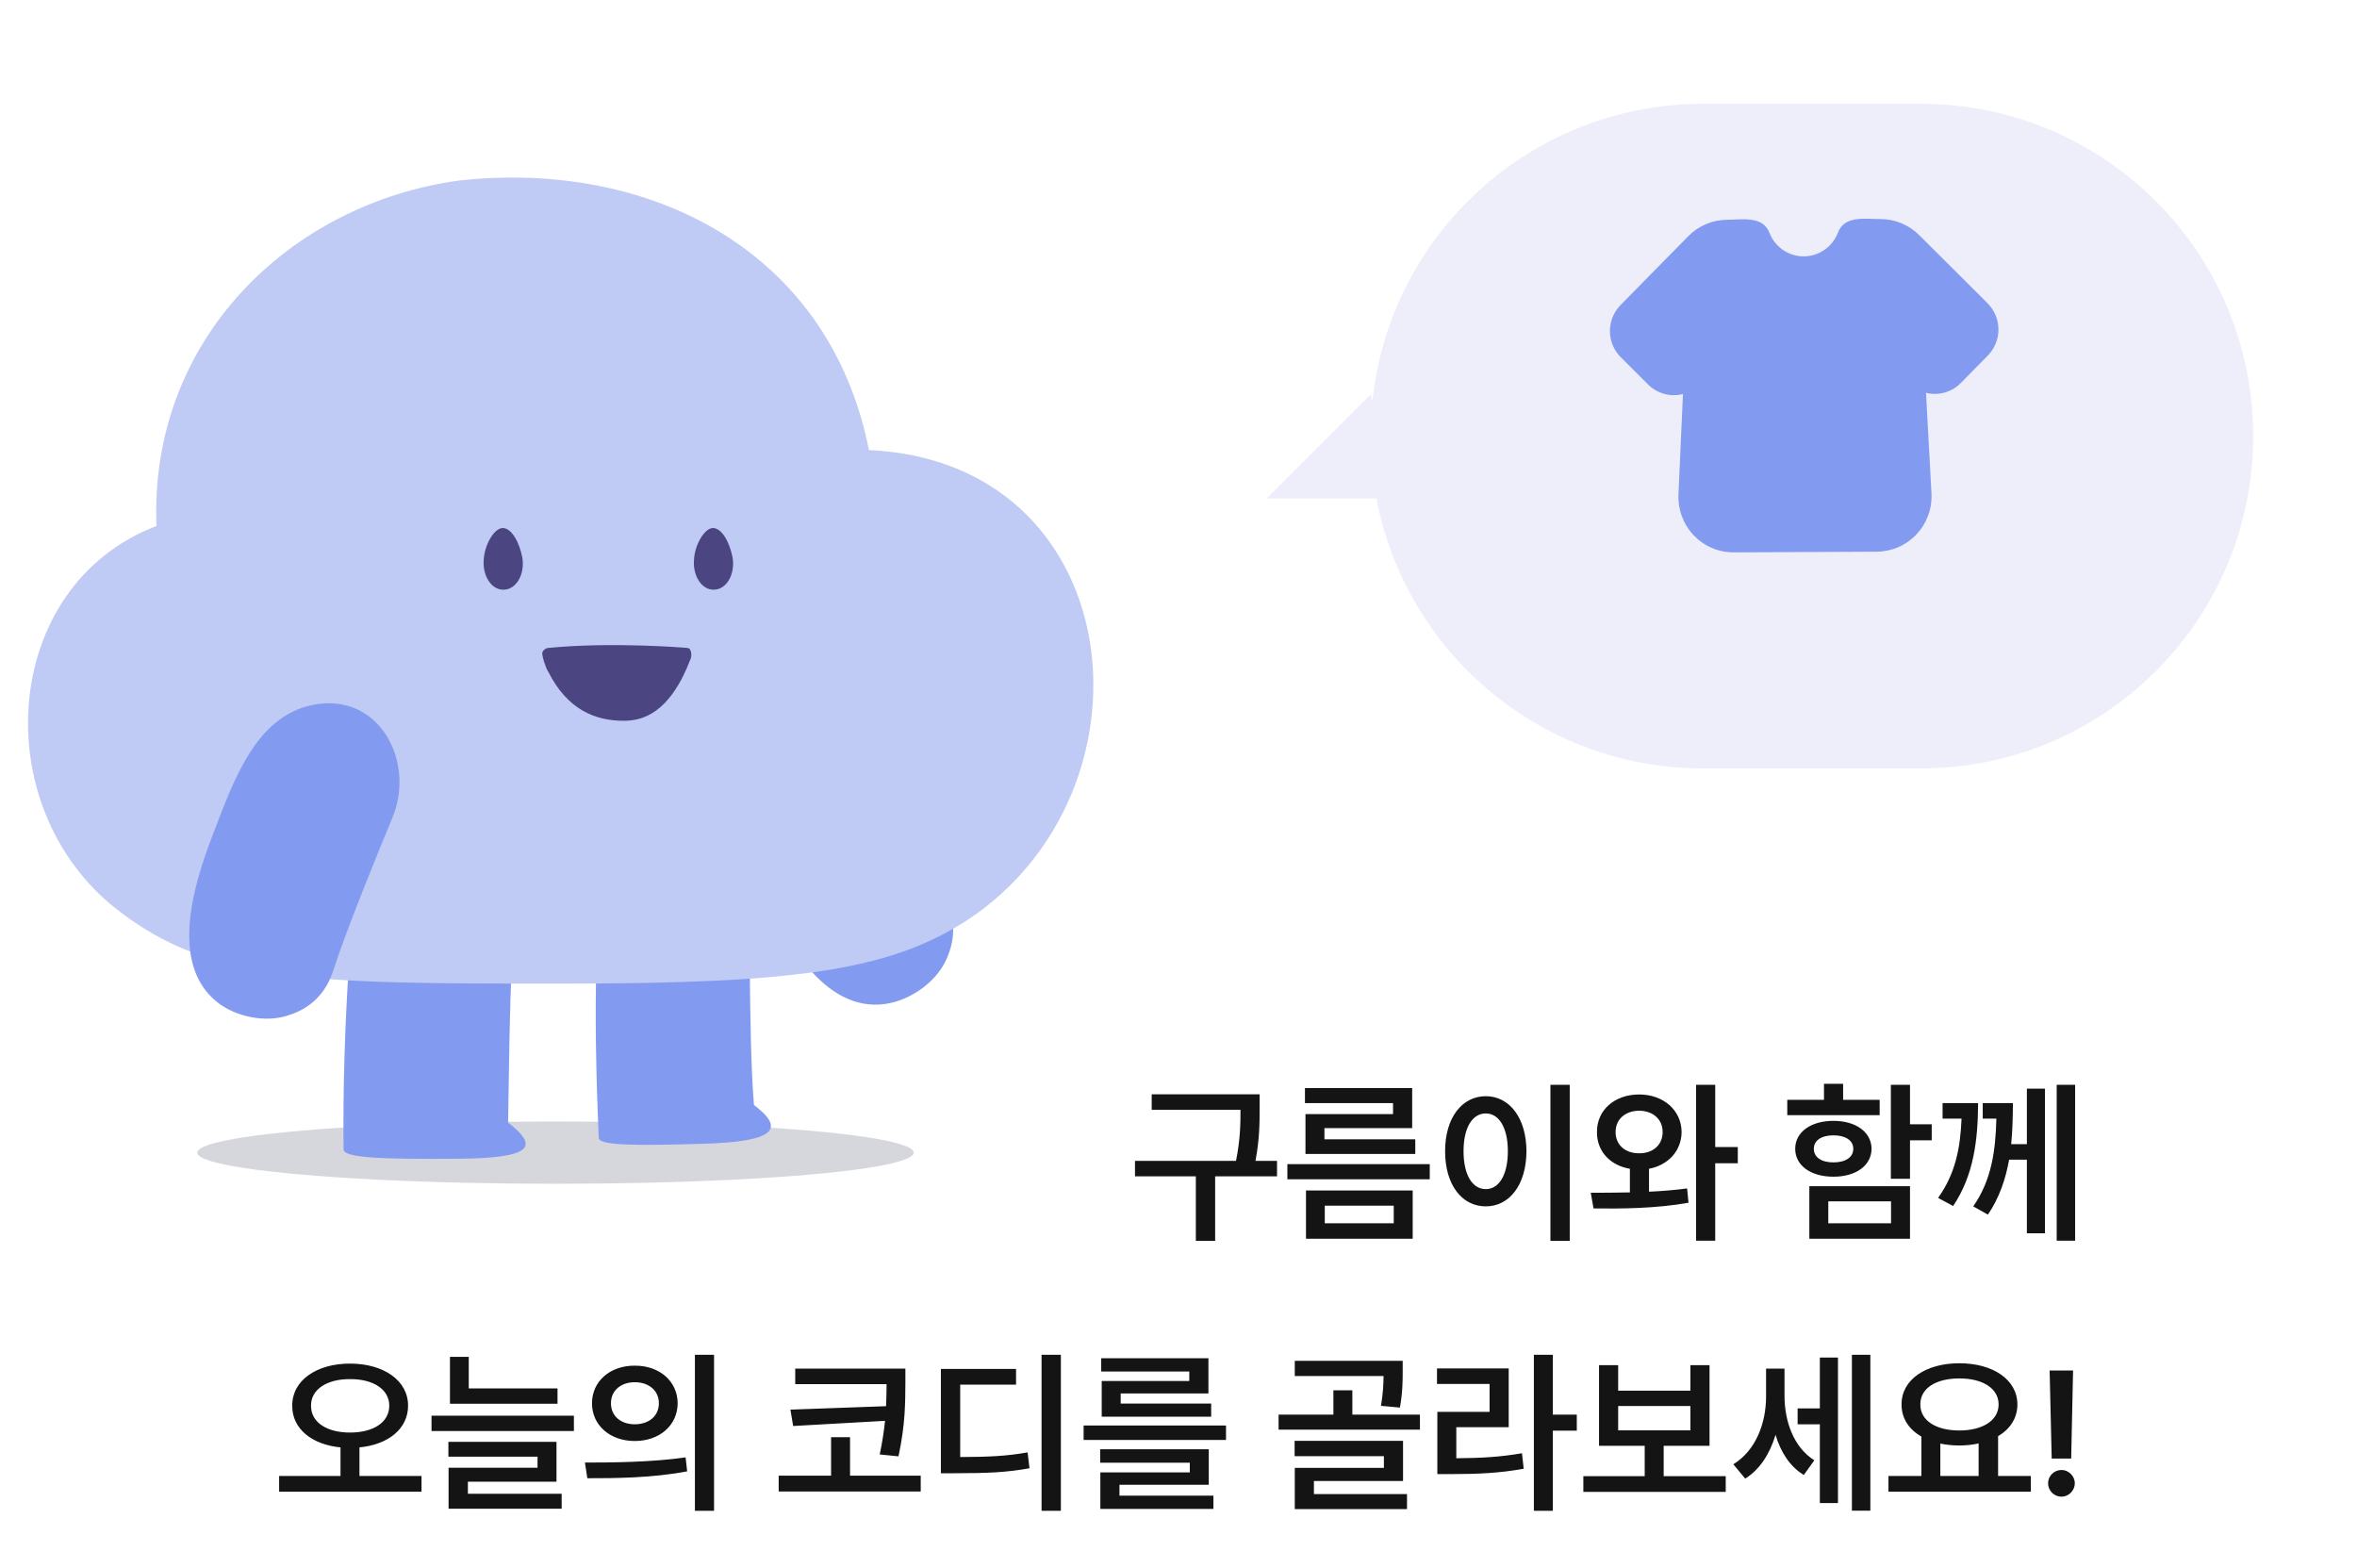 <svg width="227" height="151" viewBox="0 0 227 151" fill="none" xmlns="http://www.w3.org/2000/svg">
<path d="M121.312 105.383V106.728C121.312 108.13 121.312 109.666 120.914 111.791H122.989V113.285H117.029V119.494H115.17V113.285H109.31V111.791H119.038C119.453 109.749 119.47 108.222 119.47 106.877H110.92V105.383H121.312ZM137.698 112.106V113.567H123.985V112.106H137.698ZM136.005 104.785V108.637H127.555V109.716H136.304V111.127H125.729V107.292H134.162V106.229H125.679V104.785H136.005ZM136.055 114.646V119.295H125.778V114.646H136.055ZM127.588 116.107V117.801H134.229V116.107H127.588ZM151.179 104.47V119.494H149.319V104.47H151.179ZM143.094 105.565C145.352 105.565 146.995 107.624 147.012 110.861C146.995 114.132 145.352 116.174 143.094 116.174C140.819 116.174 139.176 114.132 139.176 110.861C139.176 107.624 140.819 105.565 143.094 105.565ZM143.094 107.226C141.815 107.226 140.952 108.57 140.952 110.861C140.952 113.169 141.815 114.514 143.094 114.514C144.355 114.514 145.219 113.169 145.219 110.861C145.219 108.57 144.355 107.226 143.094 107.226ZM157.869 105.399C160.177 105.399 161.937 106.894 161.953 109.019C161.937 110.853 160.642 112.206 158.815 112.555V114.763C160.061 114.705 161.314 114.605 162.484 114.447L162.617 115.825C159.479 116.39 156.043 116.406 153.47 116.373L153.204 114.862C154.333 114.862 155.628 114.862 156.973 114.829V112.555C155.088 112.239 153.785 110.878 153.802 109.019C153.785 106.894 155.512 105.399 157.869 105.399ZM157.869 106.96C156.558 106.977 155.595 107.757 155.595 109.019C155.595 110.28 156.558 111.077 157.869 111.061C159.164 111.077 160.127 110.28 160.127 109.019C160.127 107.757 159.164 106.977 157.869 106.96ZM165.19 104.47V110.463H167.365V112.023H165.19V119.478H163.348V104.47H165.19ZM183.95 104.47V108.271H186.042V109.815H183.95V113.518H182.107V104.47H183.95ZM183.95 114.231V119.295H174.255V114.231H183.95ZM176.081 115.692V117.801H182.124V115.692H176.081ZM181.028 105.914V107.392H172.13V105.914H175.666V104.37H177.509V105.914H181.028ZM176.579 107.939C178.754 107.939 180.231 109.035 180.248 110.629C180.231 112.239 178.754 113.318 176.579 113.318C174.388 113.318 172.894 112.239 172.894 110.629C172.894 109.035 174.388 107.939 176.579 107.939ZM176.579 109.334C175.434 109.334 174.687 109.815 174.687 110.629C174.687 111.459 175.434 111.94 176.579 111.94C177.725 111.94 178.488 111.459 178.488 110.629C178.488 109.815 177.725 109.334 176.579 109.334ZM190.508 106.229C190.491 109.766 190.093 113.186 188.101 116.141L186.656 115.36C188.316 113.028 188.798 110.596 188.914 107.724H187.088V106.229H190.508ZM193.861 106.229C193.853 107.516 193.828 108.853 193.695 110.181H195.206V104.835H196.949V118.764H195.206V111.675H193.496C193.164 113.534 192.558 115.344 191.454 116.971L190.043 116.174C191.844 113.592 192.193 110.704 192.268 107.724H190.956V106.229H193.861ZM199.854 104.47V119.478H198.078V104.47H199.854ZM33.706 131.316C36.927 131.316 39.301 132.927 39.301 135.367C39.301 137.617 37.367 139.119 34.619 139.385V142.141H40.596V143.651H26.883V142.141H32.793V139.385C30.062 139.119 28.128 137.617 28.145 135.367C28.128 132.927 30.502 131.316 33.706 131.316ZM33.706 132.811C31.515 132.794 29.938 133.79 29.954 135.367C29.938 136.994 31.515 137.957 33.706 137.957C35.931 137.957 37.491 136.994 37.491 135.367C37.491 133.79 35.931 132.794 33.706 132.811ZM53.694 133.707V135.185H43.335V130.669H45.145V133.707H53.694ZM55.272 136.33V137.808H41.559V136.33H55.272ZM53.595 138.854V142.688H45.062V143.851H54.093V145.295H43.202V141.344H51.769V140.281H43.185V138.854H53.595ZM61.132 131.516C63.506 131.499 65.249 133.01 65.266 135.135C65.249 137.276 63.506 138.771 61.132 138.771C58.774 138.771 57.015 137.276 57.015 135.135C57.015 133.01 58.774 131.499 61.132 131.516ZM61.132 133.109C59.82 133.109 58.841 133.89 58.841 135.135C58.841 136.396 59.82 137.16 61.132 137.16C62.46 137.16 63.456 136.396 63.456 135.135C63.456 133.89 62.46 133.109 61.132 133.109ZM68.769 130.47V145.494H66.926V130.47H68.769ZM56.334 140.846C59.04 140.846 62.792 140.812 66.029 140.348L66.179 141.692C62.809 142.34 59.206 142.356 56.566 142.356L56.334 140.846ZM87.196 131.798V133.159C87.18 134.985 87.213 137.077 86.532 140.248L84.723 140.065C84.98 138.862 85.138 137.791 85.237 136.828L76.389 137.326L76.123 135.749L85.337 135.417C85.37 134.637 85.378 133.939 85.387 133.292H76.588V131.798H87.196ZM88.674 142.107V143.635H74.994V142.107H80.041V138.405H81.867V142.107H88.674ZM102.171 130.47V145.494H100.312V130.47H102.171ZM97.855 131.831V133.342H92.476V140.314C95.24 140.306 96.975 140.223 98.967 139.866L99.149 141.394C97.008 141.792 95.065 141.875 91.894 141.875H90.616V131.831H97.855ZM118.075 137.276V138.671H104.362V137.276H118.075ZM116.415 139.567V142.987H107.815V144.033H116.863V145.312H105.973V141.792H114.589V140.862H105.956V139.567H116.415ZM116.382 130.802V134.188H107.932V135.168H116.647V136.43H106.105V132.993H114.539V132.08H106.056V130.802H116.382ZM135.092 131.051V131.98C135.092 132.894 135.092 134.072 134.826 135.55L133 135.384C133.199 134.213 133.241 133.3 133.249 132.512H124.699V131.051H135.092ZM136.752 136.23V137.675H123.139V136.23H128.418V133.89H130.244V136.23H136.752ZM135.125 138.754V142.622H126.542V143.884H135.507V145.328H124.699V141.36H133.282V140.231H124.683V138.754H135.125ZM149.552 130.47V136.23H151.859V137.774H149.552V145.494H147.726V130.47H149.552ZM145.302 131.781V137.442H140.255V140.431C142.629 140.414 144.48 140.314 146.58 139.949L146.746 141.443C144.438 141.858 142.38 141.958 139.657 141.958H138.429V135.965H143.459V133.275H138.396V131.781H145.302ZM166.203 142.157V143.668H152.49V142.157H158.4V139.235H154.001V131.466H155.844V133.923H162.8V131.466H164.643V139.235H160.227V142.157H166.203ZM155.844 137.741H162.8V135.4H155.844V137.741ZM171.864 134.404C171.864 136.828 172.711 139.352 174.736 140.63L173.724 142.041C172.371 141.228 171.491 139.825 171.001 138.173C170.453 139.991 169.49 141.526 168.079 142.39L166.934 141.012C169.108 139.684 170.088 137.044 170.088 134.487V131.798H171.864V134.404ZM180.132 130.47V145.478H178.355V130.47H180.132ZM177.011 130.735V144.747H175.268V137.16H173.126V135.633H175.268V130.735H177.011ZM195.588 142.141V143.651H181.875V142.141H185.046V138.339C183.851 137.658 183.128 136.587 183.137 135.251C183.12 132.86 185.478 131.283 188.698 131.283C191.936 131.283 194.293 132.86 194.293 135.251C194.293 136.562 193.596 137.617 192.434 138.306V142.141H195.588ZM188.698 132.744C186.457 132.744 184.93 133.69 184.946 135.251C184.93 136.795 186.457 137.758 188.698 137.758C190.939 137.758 192.483 136.795 192.483 135.251C192.483 133.69 190.939 132.744 188.698 132.744ZM186.872 142.141H190.558V139.003C189.985 139.136 189.362 139.202 188.698 139.202C188.051 139.202 187.437 139.136 186.872 139.02V142.141ZM199.655 131.98L199.473 140.464H197.597L197.397 131.98H199.655ZM198.543 144.133C197.829 144.133 197.248 143.552 197.248 142.838C197.248 142.141 197.829 141.56 198.543 141.56C199.224 141.56 199.821 142.141 199.821 142.838C199.821 143.552 199.224 144.133 198.543 144.133Z" fill="#141414"/>
<g filter="url(#filter0_f_962_20551)">
<ellipse cx="53.5" cy="111" rx="34.5" ry="3" fill="#5E617B" fill-opacity="0.25"/>
</g>
<path d="M49.299 92.672C49.605 83.725 34.738 82.044 33.637 92.372C33.209 98.617 33.025 104.982 33.086 110.686C33.086 111.527 36.941 111.647 44.221 111.587C51.502 111.527 51.807 110.326 48.932 108.104C49.054 101.439 49.054 98.076 49.299 92.672Z" fill="#829BF0"/>
<path d="M72.2 92.389C72.025 82.944 57.432 82.706 57.432 92.864C57.314 97.795 57.373 102.904 57.666 109.616C57.783 110.329 61.475 110.329 67.512 110.151C74.838 109.973 75.6 108.666 72.611 106.409C72.318 102.725 72.259 98.211 72.2 92.389Z" fill="#829BF0"/>
<path d="M84.75 72.184C86.483 76.227 89.111 82.588 91.023 86.452C92.158 88.711 91.919 90.672 91.142 92.396C90.067 94.774 87.439 96.379 85.288 96.676C79.254 97.568 75.431 90.137 73.579 85.976C71.25 80.745 68.502 75.038 71.548 70.341C75.252 64.754 82.48 66.894 84.75 72.184Z" fill="#829BF0"/>
<path d="M44.206 17.385C62.578 15.365 79.881 24.097 83.686 43.343C108.361 44.472 112.048 75.063 94.032 88.013C86.243 93.478 77.027 94.725 53.957 94.725C30.471 94.725 20.363 94.725 11.206 87.537C-1.339 77.677 0.028 56.411 15.071 50.649C14.358 32.829 27.795 19.642 44.206 17.385Z" fill="#BFCBF5"/>
<path d="M37.805 78.715C36.103 82.826 33.464 89.294 32.115 93.405C31.352 95.823 29.768 97.092 28.009 97.697C25.604 98.603 22.671 97.878 20.969 96.548C16.159 92.8 18.799 84.821 20.442 80.529C22.495 75.148 24.606 69.043 30.062 67.894C36.514 66.564 40.034 73.335 37.805 78.715Z" fill="#829BF0"/>
<path d="M48.412 50.85C49.29 50.85 50.032 52.267 50.302 53.685C50.572 55.237 49.762 56.79 48.48 56.79C47.265 56.79 46.455 55.373 46.59 53.888C46.657 52.47 47.602 50.85 48.412 50.85Z" fill="#4B4682"/>
<path d="M68.662 50.85C69.54 50.85 70.282 52.267 70.552 53.685C70.822 55.237 70.012 56.79 68.73 56.79C67.515 56.79 66.705 55.373 66.84 53.888C66.907 52.47 67.852 50.85 68.662 50.85Z" fill="#4B4682"/>
<path fill-rule="evenodd" clip-rule="evenodd" d="M66.517 63.433C66.659 63.06 66.543 62.572 66.369 62.449C66.323 62.431 66.258 62.412 66.239 62.407C66.213 62.402 66.193 62.399 66.191 62.399C66.184 62.398 66.179 62.397 66.176 62.397C66.165 62.395 66.154 62.395 66.148 62.394C66.133 62.392 66.112 62.391 66.086 62.388C66.034 62.384 65.956 62.377 65.855 62.37C65.652 62.354 65.353 62.332 64.974 62.308C64.216 62.261 63.135 62.203 61.856 62.165C59.303 62.089 55.947 62.088 52.801 62.396C52.544 62.421 52.323 62.592 52.234 62.835C52.144 63.078 52.621 64.501 52.801 64.688C54.675 68.4 57.375 69.412 60.075 69.412C61.856 69.412 64.507 68.737 66.517 63.433Z" fill="#4B4682"/>
<g filter="url(#filter1_d_962_20551)">
<path fill-rule="evenodd" clip-rule="evenodd" d="M131.561 43H121L131 33L131.17 33.68C132.831 17.567 146.448 5 163 5H184C201.673 5 216 19.327 216 37C216 54.673 201.673 69 184 69H163C147.378 69 134.37 57.805 131.561 43Z" fill="#EDEEFA"/>
</g>
<path fill-rule="evenodd" clip-rule="evenodd" d="M162.594 22.747C163.583 21.741 164.929 21.172 166.335 21.165C167.731 21.158 169.776 20.757 170.41 22.41C170.668 23.084 171.123 23.662 171.715 24.069C172.308 24.476 173.009 24.692 173.725 24.688C174.442 24.685 175.141 24.462 175.729 24.05C176.318 23.637 176.767 23.055 177.019 22.379C177.637 20.721 179.687 21.103 181.082 21.096C182.487 21.09 183.837 21.645 184.836 22.641L191.421 29.206C192.087 29.87 192.463 30.774 192.468 31.717C192.472 32.661 192.104 33.568 191.445 34.239L188.845 36.881C187.931 37.811 186.649 38.118 185.492 37.833L186.018 47.497C186.058 48.219 185.951 48.942 185.704 49.622C185.458 50.301 185.076 50.923 184.584 51.45C184.091 51.977 183.497 52.397 182.838 52.685C182.179 52.974 181.469 53.124 180.75 53.128L166.972 53.193C166.254 53.197 165.542 53.053 164.88 52.771C164.218 52.489 163.621 52.074 163.123 51.552C162.625 51.03 162.238 50.412 161.985 49.735C161.732 49.058 161.618 48.336 161.65 47.613L162.085 37.945C161.493 38.097 160.873 38.093 160.283 37.932C159.694 37.771 159.156 37.458 158.723 37.025L156.098 34.407C155.432 33.743 155.056 32.84 155.051 31.896C155.047 30.952 155.415 30.045 156.074 29.375L162.594 22.747Z" fill="#829BF0"/>
<defs>
<filter id="filter0_f_962_20551" x="15" y="104" width="77" height="14" filterUnits="userSpaceOnUse" color-interpolation-filters="sRGB">
<feFlood flood-opacity="0" result="BackgroundImageFix"/>
<feBlend mode="normal" in="SourceGraphic" in2="BackgroundImageFix" result="shape"/>
<feGaussianBlur stdDeviation="2" result="effect1_foregroundBlur_962_20551"/>
</filter>
<filter id="filter1_d_962_20551" x="112" y="0" width="115" height="84" filterUnits="userSpaceOnUse" color-interpolation-filters="sRGB">
<feFlood flood-opacity="0" result="BackgroundImageFix"/>
<feColorMatrix in="SourceAlpha" type="matrix" values="0 0 0 0 0 0 0 0 0 0 0 0 0 0 0 0 0 0 127 0" result="hardAlpha"/>
<feOffset dx="1" dy="5"/>
<feGaussianBlur stdDeviation="5"/>
<feComposite in2="hardAlpha" operator="out"/>
<feColorMatrix type="matrix" values="0 0 0 0 0.369 0 0 0 0 0.379 0 0 0 0 0.482 0 0 0 0.2 0"/>
<feBlend mode="normal" in2="BackgroundImageFix" result="effect1_dropShadow_962_20551"/>
<feBlend mode="normal" in="SourceGraphic" in2="effect1_dropShadow_962_20551" result="shape"/>
</filter>
</defs>
</svg>
